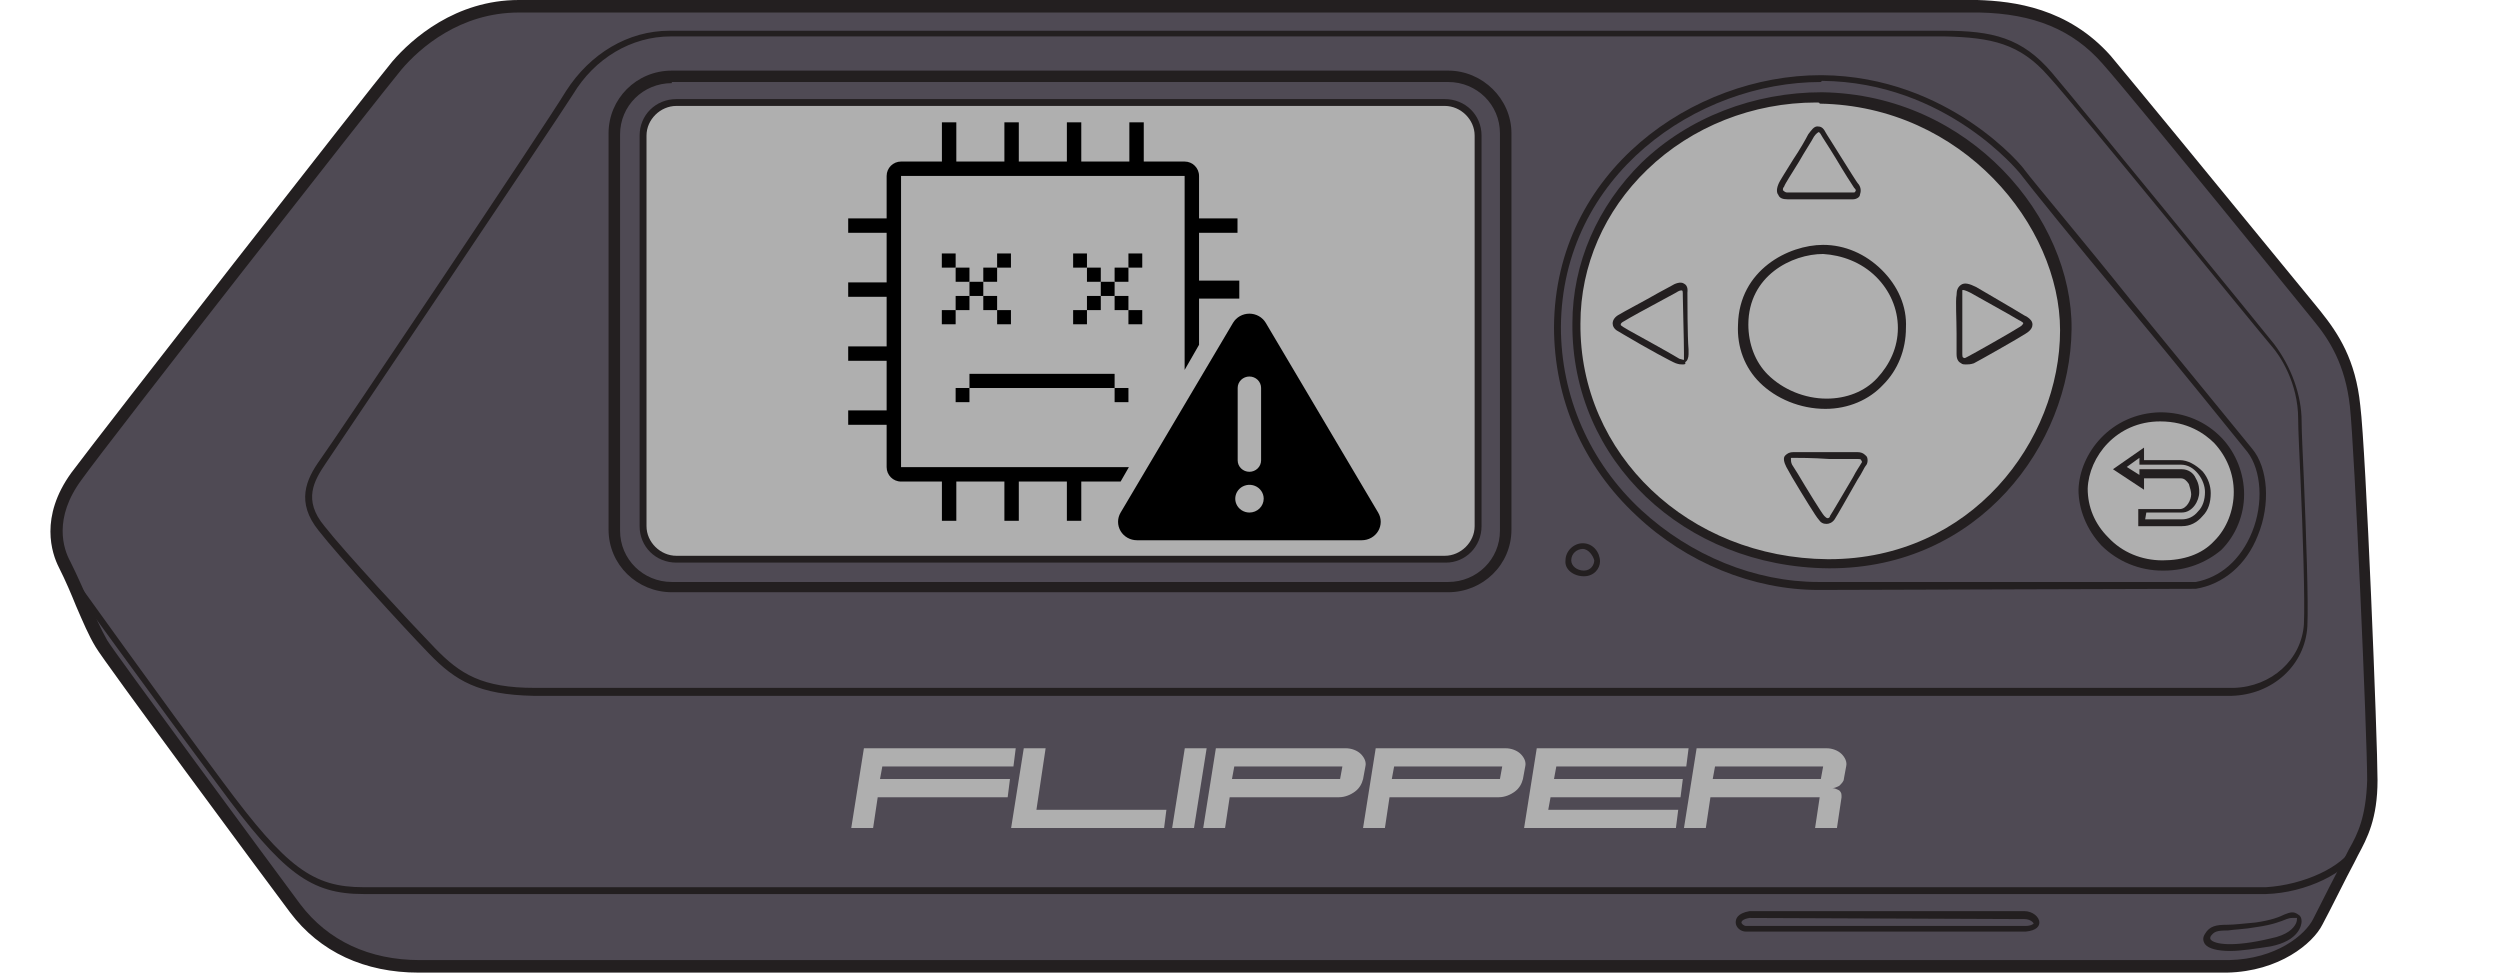 <svg width="347" height="135" viewBox="0 0 347 135" fill="none" xmlns="http://www.w3.org/2000/svg">
<path d="M72.173 0.949H274.442C280.668 1.108 287.054 2.53 292.163 8.379C297.271 14.228 319.143 41.102 321.378 43.947C323.613 46.792 326.007 50.428 326.646 56.435C327.284 62.442 329.041 102.753 329.041 108.285C329.041 114.134 327.284 116.506 326.007 119.193C324.73 121.564 322.814 125.516 321.537 127.887C320.26 130.259 315.95 133.894 309.085 134.052H58.284C50.941 134.052 44.874 131.365 40.883 125.99C36.892 120.774 15.021 90.897 14.063 89.316C12.466 86.787 11.189 82.835 8.954 78.408C7.517 75.563 6.879 71.137 10.55 66.078C14.382 61.02 51.739 12.963 55.091 9.17C58.444 5.218 64.191 0.791 72.173 0.949Z" fill="#4F4A54"/>
<path d="M58.126 135C50.623 135 44.397 132.155 40.246 126.622C36.574 121.721 14.224 91.528 13.266 89.789C12.308 88.208 11.51 86.311 10.552 84.098C9.914 82.518 9.115 80.621 8.157 78.724C7.2 76.827 5.443 71.768 9.914 65.603C13.905 60.228 51.421 12.172 54.454 8.536C57.168 5.375 63.235 0 72.015 0H72.175H274.444C279.552 0.158 287.056 1.107 292.963 7.746C295.996 11.382 305.894 23.396 321.539 42.523L322.177 43.314C324.572 46.317 326.967 49.953 327.605 56.276C328.404 62.599 330 102.91 330 108.285C330 113.659 328.563 116.347 327.286 118.718C327.126 119.034 326.967 119.35 326.807 119.666C325.53 122.037 323.614 125.989 322.337 128.361C321.06 130.89 316.43 134.842 309.087 135H58.286H58.126ZM72.015 1.739C63.873 1.739 58.286 6.639 55.731 9.643C52.698 13.279 15.182 61.177 11.35 66.552C7.359 71.926 8.796 76.194 9.754 77.933C10.712 79.83 11.51 81.727 12.308 83.466C13.266 85.679 14.064 87.418 14.863 88.841C15.661 90.263 37.692 120.141 41.683 125.515C45.514 130.574 51.261 133.261 58.286 133.261H309.406C315.951 133.103 319.942 129.783 321.06 127.57C322.337 125.041 324.253 121.247 325.53 118.876C325.69 118.56 325.849 118.244 326.009 117.927C327.286 115.714 328.404 113.343 328.563 108.285C328.563 102.119 326.807 62.283 326.169 56.434C325.53 50.586 323.295 47.108 321.06 44.42L320.421 43.63C300.785 19.444 294.08 11.382 291.845 8.852C287.694 4.11 282.266 1.897 274.763 1.739H72.494C72.175 1.739 72.015 1.739 72.015 1.739Z" fill="#231F20"/>
<path d="M50.464 124.093C43.121 124.093 39.289 121.247 30.349 109.075C21.728 97.535 9.755 80.937 9.595 80.779L10.394 80.305C10.553 80.463 22.367 97.061 30.988 108.601C39.768 120.457 43.44 123.144 50.464 123.144H314.516C319.784 122.828 325.212 120.299 326.649 117.453L327.447 117.928C325.85 121.089 320.103 123.935 314.516 124.093H50.464Z" fill="#231F20"/>
<path d="M269.976 4.582C276.361 4.582 280.512 5.372 284.663 10.273C288.814 15.173 313.399 45.367 315.474 47.896C317.55 50.425 319.306 54.219 319.306 58.329C319.306 62.439 320.263 81.725 319.944 86.783C319.625 92 315.315 95.794 309.727 95.952H73.933C66.429 95.794 63.236 93.897 59.724 90.261C56.212 86.467 47.112 76.824 44.398 73.347C41.365 69.553 42.802 66.707 44.558 64.02C46.633 61.491 76.168 17.387 79.041 12.802C81.755 8.376 86.864 4.582 93.09 4.582H269.976Z" fill="#4F4A54"/>
<path d="M74.092 96.584C66.429 96.426 63.236 94.529 59.564 90.735C55.892 86.941 46.952 77.14 44.238 73.663C41.045 69.711 42.482 66.549 44.398 63.862C46.473 61.016 76.007 16.912 78.562 12.644C81.914 7.427 87.183 4.266 92.93 4.266H269.815C276.521 4.266 280.671 5.214 284.822 10.115C288.973 15.015 313.877 45.524 315.633 47.737C318.028 50.899 319.465 54.851 319.465 58.487C319.465 59.91 319.624 63.071 319.784 66.707C320.103 74.295 320.423 83.622 320.263 86.941C319.944 92.316 315.474 96.426 309.727 96.584H74.092ZM93.089 5.056C87.662 5.056 82.553 8.06 79.52 13.118C76.806 17.386 47.112 61.49 45.196 64.336C43.6 66.707 42.003 69.394 45.036 73.03C47.751 76.508 56.691 86.151 60.362 89.945C63.874 93.581 66.908 95.478 74.251 95.478H310.046C315.314 95.32 319.465 91.526 319.784 86.625C319.944 83.305 319.624 73.504 319.305 66.391C319.146 62.755 318.986 59.593 318.986 58.171C318.986 53.112 316.432 49.318 315.314 48.054C313.398 45.841 288.653 15.331 284.343 10.589C280.352 6.005 276.361 5.214 269.975 5.056H93.089Z" fill="#231F20"/>
<path d="M312.282 62.596C316.273 67.655 313.559 79.985 304.779 81.408H252.415C234.376 81.25 216.016 66.549 216.176 45.524C216.336 24.499 234.695 11.062 252.894 11.062C269.497 11.221 279.714 22.602 280.672 24.025C283.706 27.977 308.77 58.17 312.282 62.596Z" fill="#4F4A54"/>
<path d="M252.413 81.886C243.314 81.886 234.054 78.092 227.189 71.61C219.686 64.655 215.695 55.328 215.695 45.369C215.855 23.712 235.012 10.434 252.733 10.434H252.892C270.613 10.592 280.99 23.396 280.99 23.554C282.426 25.451 288.972 33.197 295.677 41.575C303.02 50.586 310.683 59.913 312.599 62.284C314.834 64.971 315.153 70.03 313.397 74.298C311.801 78.408 308.608 81.095 304.777 81.728L252.413 81.886ZM252.733 11.382C235.491 11.382 216.813 24.345 216.653 45.369C216.653 55.012 220.644 64.181 227.828 70.82C234.693 77.143 243.633 80.779 252.413 80.779H304.777C308.129 80.147 311.003 77.775 312.599 73.823C314.196 69.871 313.876 65.287 311.961 62.758C310.045 60.387 302.541 51.06 295.038 42.05C288.174 33.829 281.788 25.925 280.351 24.028C280.191 23.87 270.134 11.382 252.892 11.224C252.733 11.382 252.733 11.382 252.733 11.382Z" fill="#231F20"/>
<path d="M242.831 126.941H280.986C282.423 126.941 283.86 128.68 281.146 128.838H242.352C241.235 128.838 240.277 127.416 242.831 126.941Z" fill="#4F4A54"/>
<path d="M242.353 129.31C241.555 129.31 240.917 128.678 240.917 128.046C240.917 127.571 241.076 126.781 242.832 126.465H280.987C282.105 126.465 283.063 127.255 283.063 128.046C283.063 128.52 282.743 129.152 281.147 129.31H242.353ZM242.832 127.413C241.874 127.571 241.715 127.888 241.715 128.046C241.715 128.204 242.034 128.52 242.353 128.52H281.147C281.945 128.52 282.264 128.204 282.264 128.204C282.264 128.046 281.785 127.571 280.987 127.571L242.832 127.413Z" fill="#231F20"/>
<path d="M318.825 127.093C319.304 127.251 319.304 129.781 314.993 130.729C308.448 132.31 305.415 131.203 306.372 129.623C307.33 128.042 308.448 128.99 313.078 128.2C317.707 127.409 317.707 126.461 318.825 127.093Z" fill="#4F4A54"/>
<path d="M309.564 131.995C307.808 131.995 306.531 131.678 306.052 131.046C305.733 130.572 305.733 130.098 306.052 129.623C306.691 128.517 307.649 128.359 309.085 128.359C310.043 128.359 311.32 128.201 313.077 128.043C315.312 127.726 316.429 127.252 317.068 126.936C317.866 126.62 318.345 126.462 318.983 126.936C319.303 127.094 319.462 127.41 319.462 127.885C319.462 128.359 319.143 130.572 315.152 131.362C313.077 131.678 311.001 131.995 309.564 131.995ZM318.185 127.41C318.026 127.41 317.866 127.41 317.387 127.568C316.589 127.884 315.471 128.359 313.236 128.675C311.48 128.991 310.203 128.991 309.245 129.149C307.649 129.149 307.329 129.307 306.85 129.94C306.691 130.256 306.85 130.414 306.85 130.414C307.329 131.046 309.884 131.52 315.152 130.256C317.547 129.781 318.345 128.833 318.664 128.201C318.824 127.884 318.824 127.568 318.824 127.41C318.504 127.41 318.345 127.41 318.185 127.41Z" fill="#231F20"/>
<path d="M252.733 13.595C272.21 13.911 286.737 29.877 286.737 45.843C286.578 62.6 273.167 78.408 253.691 78.408C234.214 78.25 218.569 63.864 218.729 45.053C218.888 27.032 234.693 13.279 252.733 13.595Z" fill="#AFAFAF"/>
<path d="M254.009 78.882H253.849C233.734 78.724 218.089 63.864 218.249 44.895C218.249 36.517 221.761 28.613 227.827 22.606C234.373 16.282 243.473 12.805 252.892 12.805C273.486 13.121 287.694 30.352 287.534 45.685C287.375 61.809 274.603 78.882 254.009 78.882ZM252.093 14.227C243.313 14.227 234.852 17.547 228.626 23.554C222.719 29.245 219.366 36.833 219.366 44.895C219.207 63.074 234.373 77.459 253.69 77.617H253.849C273.645 77.617 285.938 61.177 285.938 45.843C285.938 31.3 272.368 14.702 252.572 14.386C252.572 14.227 252.413 14.227 252.093 14.227Z" fill="#231F20"/>
<path d="M299.671 57.703C306.536 57.703 310.687 63.236 310.687 68.294C310.687 73.195 307.174 78.412 300.15 78.412C293.445 78.254 289.135 72.879 289.135 67.82C289.294 62.762 293.605 57.861 299.671 57.703Z" fill="#AFAFAF"/>
<path d="M300.308 79.2H300.149C296.956 79.2 293.923 77.935 291.688 75.722C289.612 73.509 288.495 70.663 288.495 67.976C288.654 62.917 292.965 57.385 299.829 57.227C303.182 57.227 306.215 58.491 308.45 60.862C310.366 62.917 311.483 65.763 311.483 68.608C311.483 71.454 310.366 74.299 308.291 76.354C306.215 78.093 303.501 79.2 300.308 79.2ZM299.829 58.491C293.763 58.491 289.931 63.392 289.772 67.818C289.772 70.347 290.73 72.718 292.645 74.615C294.561 76.67 297.275 77.777 300.149 77.777C303.022 77.777 305.577 76.987 307.333 75.09C309.089 73.351 310.047 70.821 310.047 68.292C310.047 65.763 309.089 63.392 307.333 61.495C306.055 60.23 303.661 58.491 299.829 58.491Z" fill="#231F20"/>
<path d="M253.529 72.717C253.05 72.717 252.73 72.559 252.411 72.085C252.092 71.768 250.336 68.923 248.739 66.236L247.941 64.813C247.622 64.18 247.462 63.548 247.781 63.232C247.941 63.074 248.26 62.758 248.899 62.758C249.538 62.758 251.773 62.758 253.848 62.758C255.604 62.758 257.36 62.758 257.839 62.758C258.637 62.758 258.957 63.232 259.116 63.39C259.276 63.706 259.276 64.339 258.957 64.655C258.797 64.813 258.478 65.603 257.839 66.552C256.402 69.081 254.965 71.61 254.646 72.085C254.327 72.559 253.848 72.717 253.529 72.717ZM248.739 63.548C248.58 63.548 248.58 63.548 248.58 63.706C248.58 63.864 248.58 64.18 248.739 64.497L249.538 65.761C250.655 67.658 252.89 71.294 253.209 71.61C253.369 71.768 253.529 71.926 253.688 71.926C253.848 71.926 254.008 71.768 254.008 71.61C254.327 71.136 256.083 68.132 257.2 66.236C257.679 65.287 258.158 64.655 258.318 64.339C258.478 64.18 258.478 64.022 258.318 63.864C258.318 63.706 257.999 63.706 257.839 63.706C257.36 63.706 255.764 63.706 253.848 63.706C251.613 63.548 249.538 63.548 248.739 63.548Z" fill="#231F20"/>
<path d="M233.574 50.585C233.255 50.585 233.095 50.585 232.616 50.427C232.137 50.269 228.625 48.372 225.432 46.475L224.634 46.001C223.996 45.685 223.836 45.21 223.836 44.894C223.836 44.42 224.155 43.946 224.794 43.63C225.273 43.313 228.306 41.733 230.222 40.626L231.978 39.678C232.457 39.361 233.255 39.045 233.734 39.361C234.372 39.678 234.213 40.468 234.213 40.626C234.213 41.575 234.213 46.633 234.372 48.53V49.162C234.372 49.637 234.213 50.111 233.894 50.269C234.053 50.585 233.734 50.585 233.574 50.585ZM233.415 40.31C233.255 40.31 233.095 40.31 232.616 40.626L230.86 41.575C228.785 42.681 225.911 44.262 225.432 44.578C225.113 44.736 224.953 44.894 224.953 45.052C224.953 45.21 225.113 45.21 225.273 45.368L226.071 45.843C227.827 46.791 232.616 49.478 233.095 49.795C233.574 49.953 233.734 49.953 233.734 49.953C233.734 49.953 233.734 49.795 233.734 49.637V49.004C233.734 47.107 233.574 42.049 233.574 41.1H234.053H233.574C233.574 40.468 233.574 40.31 233.415 40.31Z" fill="#231F20"/>
<path d="M272.848 50.586C272.688 50.586 272.369 50.586 272.21 50.428C271.89 50.269 271.571 49.953 271.571 49.163C271.571 48.689 271.571 47.582 271.571 46.317C271.571 44.262 271.411 41.733 271.571 40.943C271.571 40.31 271.731 39.836 272.21 39.52C272.688 39.204 273.327 39.362 274.285 39.836C275.083 40.31 279.713 42.998 280.99 43.788L281.309 43.946C281.788 44.262 282.107 44.578 282.107 45.053C282.107 45.369 281.948 45.843 281.15 46.317C280.192 46.95 274.604 50.111 273.966 50.428C273.487 50.586 273.167 50.586 272.848 50.586ZM272.369 40.943C272.369 41.891 272.369 44.262 272.369 46.317C272.369 47.582 272.369 48.689 272.369 49.163C272.369 49.321 272.369 49.637 272.529 49.637C272.688 49.795 272.848 49.637 273.167 49.479C273.806 49.163 279.394 46.001 280.351 45.369C280.671 45.211 280.83 44.895 280.83 44.895C280.83 44.737 280.671 44.737 280.511 44.578L280.192 44.42C278.915 43.63 274.285 41.101 273.487 40.627C272.848 40.31 272.369 40.152 272.369 40.31C272.369 40.31 272.369 40.627 272.369 40.943Z" fill="#231F20"/>
<path d="M257.202 27.664C256.723 27.664 250.816 27.664 248.901 27.664H248.102C247.464 27.664 246.985 27.506 246.825 27.032C246.666 26.874 246.506 26.399 246.825 25.609C246.985 25.135 247.943 23.712 248.901 22.131C249.858 20.709 250.657 19.286 250.976 18.653C251.455 18.021 251.774 17.547 252.253 17.547C252.732 17.547 253.051 17.705 253.371 18.337C253.53 18.653 254.488 20.076 255.446 21.657C256.564 23.396 257.681 25.293 258 25.609C258.32 26.083 258.32 26.557 258.16 27.032C258.16 27.348 257.681 27.664 257.202 27.664ZM248.102 26.715H248.901C252.572 26.715 256.883 26.715 257.202 26.715C257.362 26.715 257.521 26.715 257.521 26.557C257.681 26.399 257.521 26.241 257.362 26.083C257.042 25.609 255.925 23.87 254.807 21.973C253.85 20.392 252.892 18.97 252.732 18.653C252.572 18.337 252.413 18.337 252.413 18.337C252.413 18.337 252.093 18.495 251.774 18.97C251.455 19.602 250.497 21.025 249.699 22.447C248.741 24.028 247.783 25.451 247.623 25.925C247.464 26.083 247.464 26.241 247.464 26.399C247.783 26.715 247.943 26.715 248.102 26.715Z" fill="#231F20"/>
<path d="M302.859 73.032H296.792V70.661H302.54C303.498 70.661 304.136 69.397 304.136 68.606C304.136 68.29 303.976 67.658 303.817 67.184C303.498 66.709 303.178 66.393 302.699 66.393H297.591V67.974L293.28 65.129L297.591 62.125V63.864H302.54C303.657 63.864 304.775 64.496 305.733 65.445C306.531 66.393 306.85 67.5 306.85 68.448C306.85 69.713 306.531 70.819 305.733 71.61C304.934 72.558 303.976 73.032 302.859 73.032ZM297.75 72.084H302.859C303.657 72.084 304.455 71.768 305.094 70.978C305.733 70.345 306.052 69.397 306.052 68.29C306.052 67.5 305.733 66.551 305.094 65.761C304.455 64.97 303.657 64.496 302.699 64.496H296.952V63.548L295.196 64.812L296.952 65.919V65.129H302.859C303.657 65.129 304.455 65.603 304.775 66.393C305.254 67.184 305.254 67.974 305.254 68.29C305.254 69.555 304.296 71.135 302.859 71.135H297.91L297.75 72.084Z" fill="#231F20"/>
<path d="M219.684 75.719C220.802 75.719 221.76 76.825 221.76 77.774C221.76 78.564 221.121 79.671 219.844 79.513C218.567 79.355 217.609 78.722 217.609 77.616C217.609 76.667 218.407 75.719 219.684 75.719Z" fill="#4F4A54"/>
<path d="M219.845 79.987C218.408 79.987 217.131 79.038 217.291 77.773C217.291 76.509 218.408 75.402 219.686 75.402C221.122 75.402 222.08 76.667 222.08 77.932C222.08 78.88 221.282 79.987 219.845 79.987ZM219.686 76.193C218.887 76.193 218.089 76.825 218.089 77.773C218.089 78.564 218.887 79.196 219.845 79.196C220.803 79.196 221.282 78.406 221.282 77.773C221.122 77.141 220.484 76.193 219.686 76.193Z" fill="#231F20"/>
<path d="M253.368 56.752C249.856 56.752 246.504 55.329 244.269 53.116C242.193 51.061 241.076 48.215 241.236 45.054C241.395 37.466 248.26 33.988 253.049 33.988C256.082 33.988 258.956 35.253 261.191 37.466C263.426 39.679 264.703 42.525 264.544 45.528C264.544 48.532 263.426 51.377 261.351 53.432C259.435 55.487 256.561 56.752 253.368 56.752ZM253.049 35.253C248.739 35.253 242.672 38.256 242.672 45.054C242.672 47.741 243.63 50.27 245.386 52.009C247.462 54.064 250.495 55.329 253.528 55.329C256.242 55.329 258.796 54.381 260.552 52.484C262.308 50.587 263.426 48.215 263.426 45.528C263.426 42.841 262.309 40.312 260.393 38.414C258.317 36.359 255.603 35.411 253.049 35.253Z" fill="#231F20"/>
<path d="M201.01 81.409H93.25C88.94 81.409 85.268 77.932 85.268 73.505V18.494C85.268 14.226 88.78 10.59 93.25 10.59H201.01C205.32 10.59 208.992 14.068 208.992 18.494V73.505C208.992 77.932 205.48 81.409 201.01 81.409Z" fill="#4F4A54"/>
<path d="M201.008 82.201H93.249C88.459 82.201 84.468 78.407 84.468 73.507V18.495C84.468 13.753 88.3 9.801 93.249 9.801H201.008C205.798 9.801 209.789 13.753 209.789 18.495V73.507C209.789 78.407 205.798 82.201 201.008 82.201ZM93.249 11.54C89.258 11.54 86.065 14.701 86.065 18.653V73.665C86.065 77.617 89.258 80.778 93.249 80.778H201.008C205 80.778 208.192 77.617 208.192 73.665V18.495C208.192 14.543 205 11.382 201.008 11.382H93.249V11.54Z" fill="#231F20"/>
<path d="M200.69 77.62H93.888C91.334 77.62 89.258 75.565 89.258 73.036V18.815C89.258 16.285 91.334 14.23 93.888 14.23H200.53C203.085 14.23 205.16 16.285 205.16 18.815V73.036C205.32 75.565 203.244 77.62 200.69 77.62Z" fill="#AFAFAF"/>
<rect x="134.561" y="53.854" width="1.966" height="1.919" transform="rotate(90 134.561 53.854)" fill="black"/>
<rect x="156.627" y="53.854" width="1.966" height="1.919" transform="rotate(90 156.627 53.854)" fill="black"/>
<rect x="150.87" y="35.181" width="1.966" height="1.919" transform="rotate(90 150.87 35.181)" fill="black"/>
<rect x="156.626" y="41.077" width="1.966" height="1.919" transform="rotate(90 156.626 41.077)" fill="black"/>
<rect x="154.708" y="37.146" width="1.919" height="1.966" fill="black"/>
<rect x="150.87" y="41.077" width="1.919" height="1.966" fill="black"/>
<rect x="156.626" y="35.181" width="1.919" height="1.966" fill="black"/>
<rect x="152.789" y="39.112" width="1.919" height="1.966" fill="black"/>
<rect x="158.545" y="43.043" width="1.966" height="1.919" transform="rotate(90 158.545 43.043)" fill="black"/>
<rect x="150.87" y="43.043" width="1.966" height="1.919" transform="rotate(90 150.87 43.043)" fill="black"/>
<rect x="152.789" y="37.146" width="1.966" height="1.919" transform="rotate(90 152.789 37.146)" fill="black"/>
<rect x="132.643" y="35.181" width="1.966" height="1.919" transform="rotate(90 132.643 35.181)" fill="black"/>
<rect x="138.4" y="41.077" width="1.966" height="1.919" transform="rotate(90 138.4 41.077)" fill="black"/>
<rect x="136.481" y="37.146" width="1.919" height="1.966" fill="black"/>
<rect x="132.643" y="41.077" width="1.919" height="1.966" fill="black"/>
<rect x="138.4" y="35.181" width="1.919" height="1.966" fill="black"/>
<rect x="134.562" y="39.112" width="1.919" height="1.966" fill="black"/>
<rect x="140.319" y="43.043" width="1.966" height="1.919" transform="rotate(90 140.319 43.043)" fill="black"/>
<rect x="132.643" y="43.043" width="1.966" height="1.919" transform="rotate(90 132.643 43.043)" fill="black"/>
<rect x="134.562" y="37.146" width="1.966" height="1.919" transform="rotate(90 134.562 37.146)" fill="black"/>
<rect x="154.708" y="51.889" width="1.966" height="20.147" transform="rotate(90 154.708 51.889)" fill="black"/>
<path fill-rule="evenodd" clip-rule="evenodd" d="M132.737 17.984V16.984H130.737V17.984V22.422H125.065C123.961 22.422 123.065 23.318 123.065 24.422V30.313H118.729H117.729V32.313H118.729H123.065V39.193H118.729H117.729V41.193H118.729H123.065V48.08H118.729H117.729V50.08H118.729H123.065V56.959H118.729H117.729V58.959H118.729H123.065V64.84C123.065 65.944 123.961 66.84 125.065 66.84H130.737V66.842V71.284V72.284H132.737V71.284V66.842V66.84H139.41V66.842V71.284V72.284H141.41V71.284V66.842V66.84H148.082V66.842V71.284V72.284H150.082V71.284V66.842V66.84H155.541L156.688 64.84H125.065L125.065 24.422H164.427V51.346L166.444 47.83H166.429H166.427V41.443H166.429H170.765H172.015V38.943H170.765H166.429H166.427V32.313H166.429H170.765H171.765V30.313H170.765H166.429H166.427V24.422C166.427 23.318 165.531 22.422 164.427 22.422H158.754V17.984V16.984H156.754V17.984V22.422H150.082V17.984V16.984H148.082V17.984V22.422H141.41V17.984V16.984H139.41V17.984V22.422H132.737V17.984Z" fill="black"/>
<path d="M175.686 44.809C175.455 44.422 175.123 44.1 174.725 43.877C174.326 43.654 173.875 43.536 173.415 43.536C172.955 43.536 172.504 43.654 172.105 43.877C171.707 44.1 171.375 44.422 171.144 44.809L155.538 71.153C155.308 71.541 155.186 71.982 155.187 72.43C155.187 72.879 155.308 73.319 155.538 73.708C155.768 74.096 156.099 74.418 156.498 74.643C156.896 74.867 157.348 74.985 157.809 74.985H189.021C189.482 74.985 189.934 74.867 190.332 74.643C190.731 74.418 191.062 74.096 191.292 73.708C191.522 73.319 191.643 72.879 191.643 72.43C191.643 71.982 191.522 71.541 191.292 71.153L175.686 44.809ZM171.79 53.843C171.79 53.423 171.961 53.021 172.266 52.724C172.571 52.427 172.984 52.26 173.415 52.26C173.846 52.26 174.259 52.427 174.564 52.724C174.868 53.021 175.04 53.423 175.04 53.843V63.902C175.04 64.322 174.868 64.725 174.564 65.021C174.259 65.318 173.846 65.485 173.415 65.485C172.984 65.485 172.571 65.318 172.266 65.021C171.961 64.725 171.79 64.322 171.79 63.902V53.843ZM173.427 71.141C173.036 71.141 172.655 71.028 172.33 70.817C172.005 70.605 171.752 70.305 171.602 69.953C171.453 69.602 171.414 69.215 171.49 68.841C171.566 68.468 171.754 68.125 172.031 67.856C172.307 67.587 172.659 67.403 173.042 67.329C173.425 67.255 173.822 67.293 174.183 67.439C174.544 67.584 174.852 67.831 175.069 68.147C175.286 68.464 175.402 68.836 175.402 69.217C175.4 69.727 175.192 70.215 174.822 70.576C174.452 70.936 173.95 71.14 173.427 71.141Z" fill="black"/>
<path d="M200.689 78.092H93.887C91.013 78.092 88.778 75.879 88.778 73.034V18.812C88.778 15.967 91.013 13.754 93.887 13.754H200.529C203.403 13.754 205.638 15.967 205.638 18.812V73.034C205.638 75.879 203.403 78.092 200.689 78.092ZM93.887 14.702C91.652 14.702 89.736 16.599 89.736 18.812V73.034C89.736 75.247 91.652 77.144 93.887 77.144H200.529C202.764 77.144 204.68 75.247 204.68 73.034V18.812C204.68 16.599 202.764 14.702 200.529 14.702H93.887Z" fill="#231F20"/>
<path d="M121.826 110.657L121.188 114.925H118.154L119.91 103.859H140.983L140.664 106.389H122.465L122.145 108.128H140.185L139.866 110.657H121.826Z" fill="#AFAFAF"/>
<path d="M145.133 103.859L143.856 112.396H161.896L161.576 114.925H140.344L142.1 103.859H145.133Z" fill="#AFAFAF"/>
<path d="M167.482 103.859L165.726 114.925H162.693L164.449 103.859H167.482Z" fill="#AFAFAF"/>
<path d="M170.679 110.657L170.04 114.925H167.007L168.763 103.859H186.803C187.601 103.859 188.399 104.176 188.878 104.65C189.357 105.124 189.676 105.756 189.517 106.389L189.197 108.128C189.038 108.76 188.718 109.392 188.08 109.866C187.441 110.341 186.643 110.657 185.845 110.657H170.679ZM171.317 106.389L170.998 108.128H186.004L186.324 106.389H171.317Z" fill="#AFAFAF"/>
<path d="M192.864 110.657L192.226 114.925H189.192L190.948 103.859H208.988C209.786 103.859 210.585 104.176 211.064 104.65C211.543 105.124 211.862 105.756 211.702 106.389L211.383 108.128C211.223 108.76 210.904 109.392 210.265 109.866C209.627 110.341 208.829 110.657 208.03 110.657H192.864ZM193.503 106.389L193.183 108.128H208.19L208.509 106.389H193.503Z" fill="#AFAFAF"/>
<path d="M232.938 112.396L232.618 114.925H211.545L213.302 103.859H234.375L234.055 106.389H216.015L215.696 108.128H233.576L233.257 110.657H215.217L214.898 112.396H232.938Z" fill="#AFAFAF"/>
<path d="M237.407 110.657L236.768 114.925H233.735L235.491 103.859H253.531C254.329 103.859 255.127 104.176 255.606 104.65C256.085 105.124 256.404 105.756 256.245 106.389L255.925 108.128C255.925 108.444 255.606 108.76 255.287 109.076C254.968 109.234 254.648 109.392 254.329 109.392C254.648 109.392 254.968 109.55 255.287 109.708C255.606 110.024 255.606 110.183 255.606 110.657L254.968 114.925H251.934L252.573 110.657H237.407ZM252.733 108.128L253.052 106.389H238.045L237.726 108.128H252.733Z" fill="#AFAFAF"/>
</svg>
